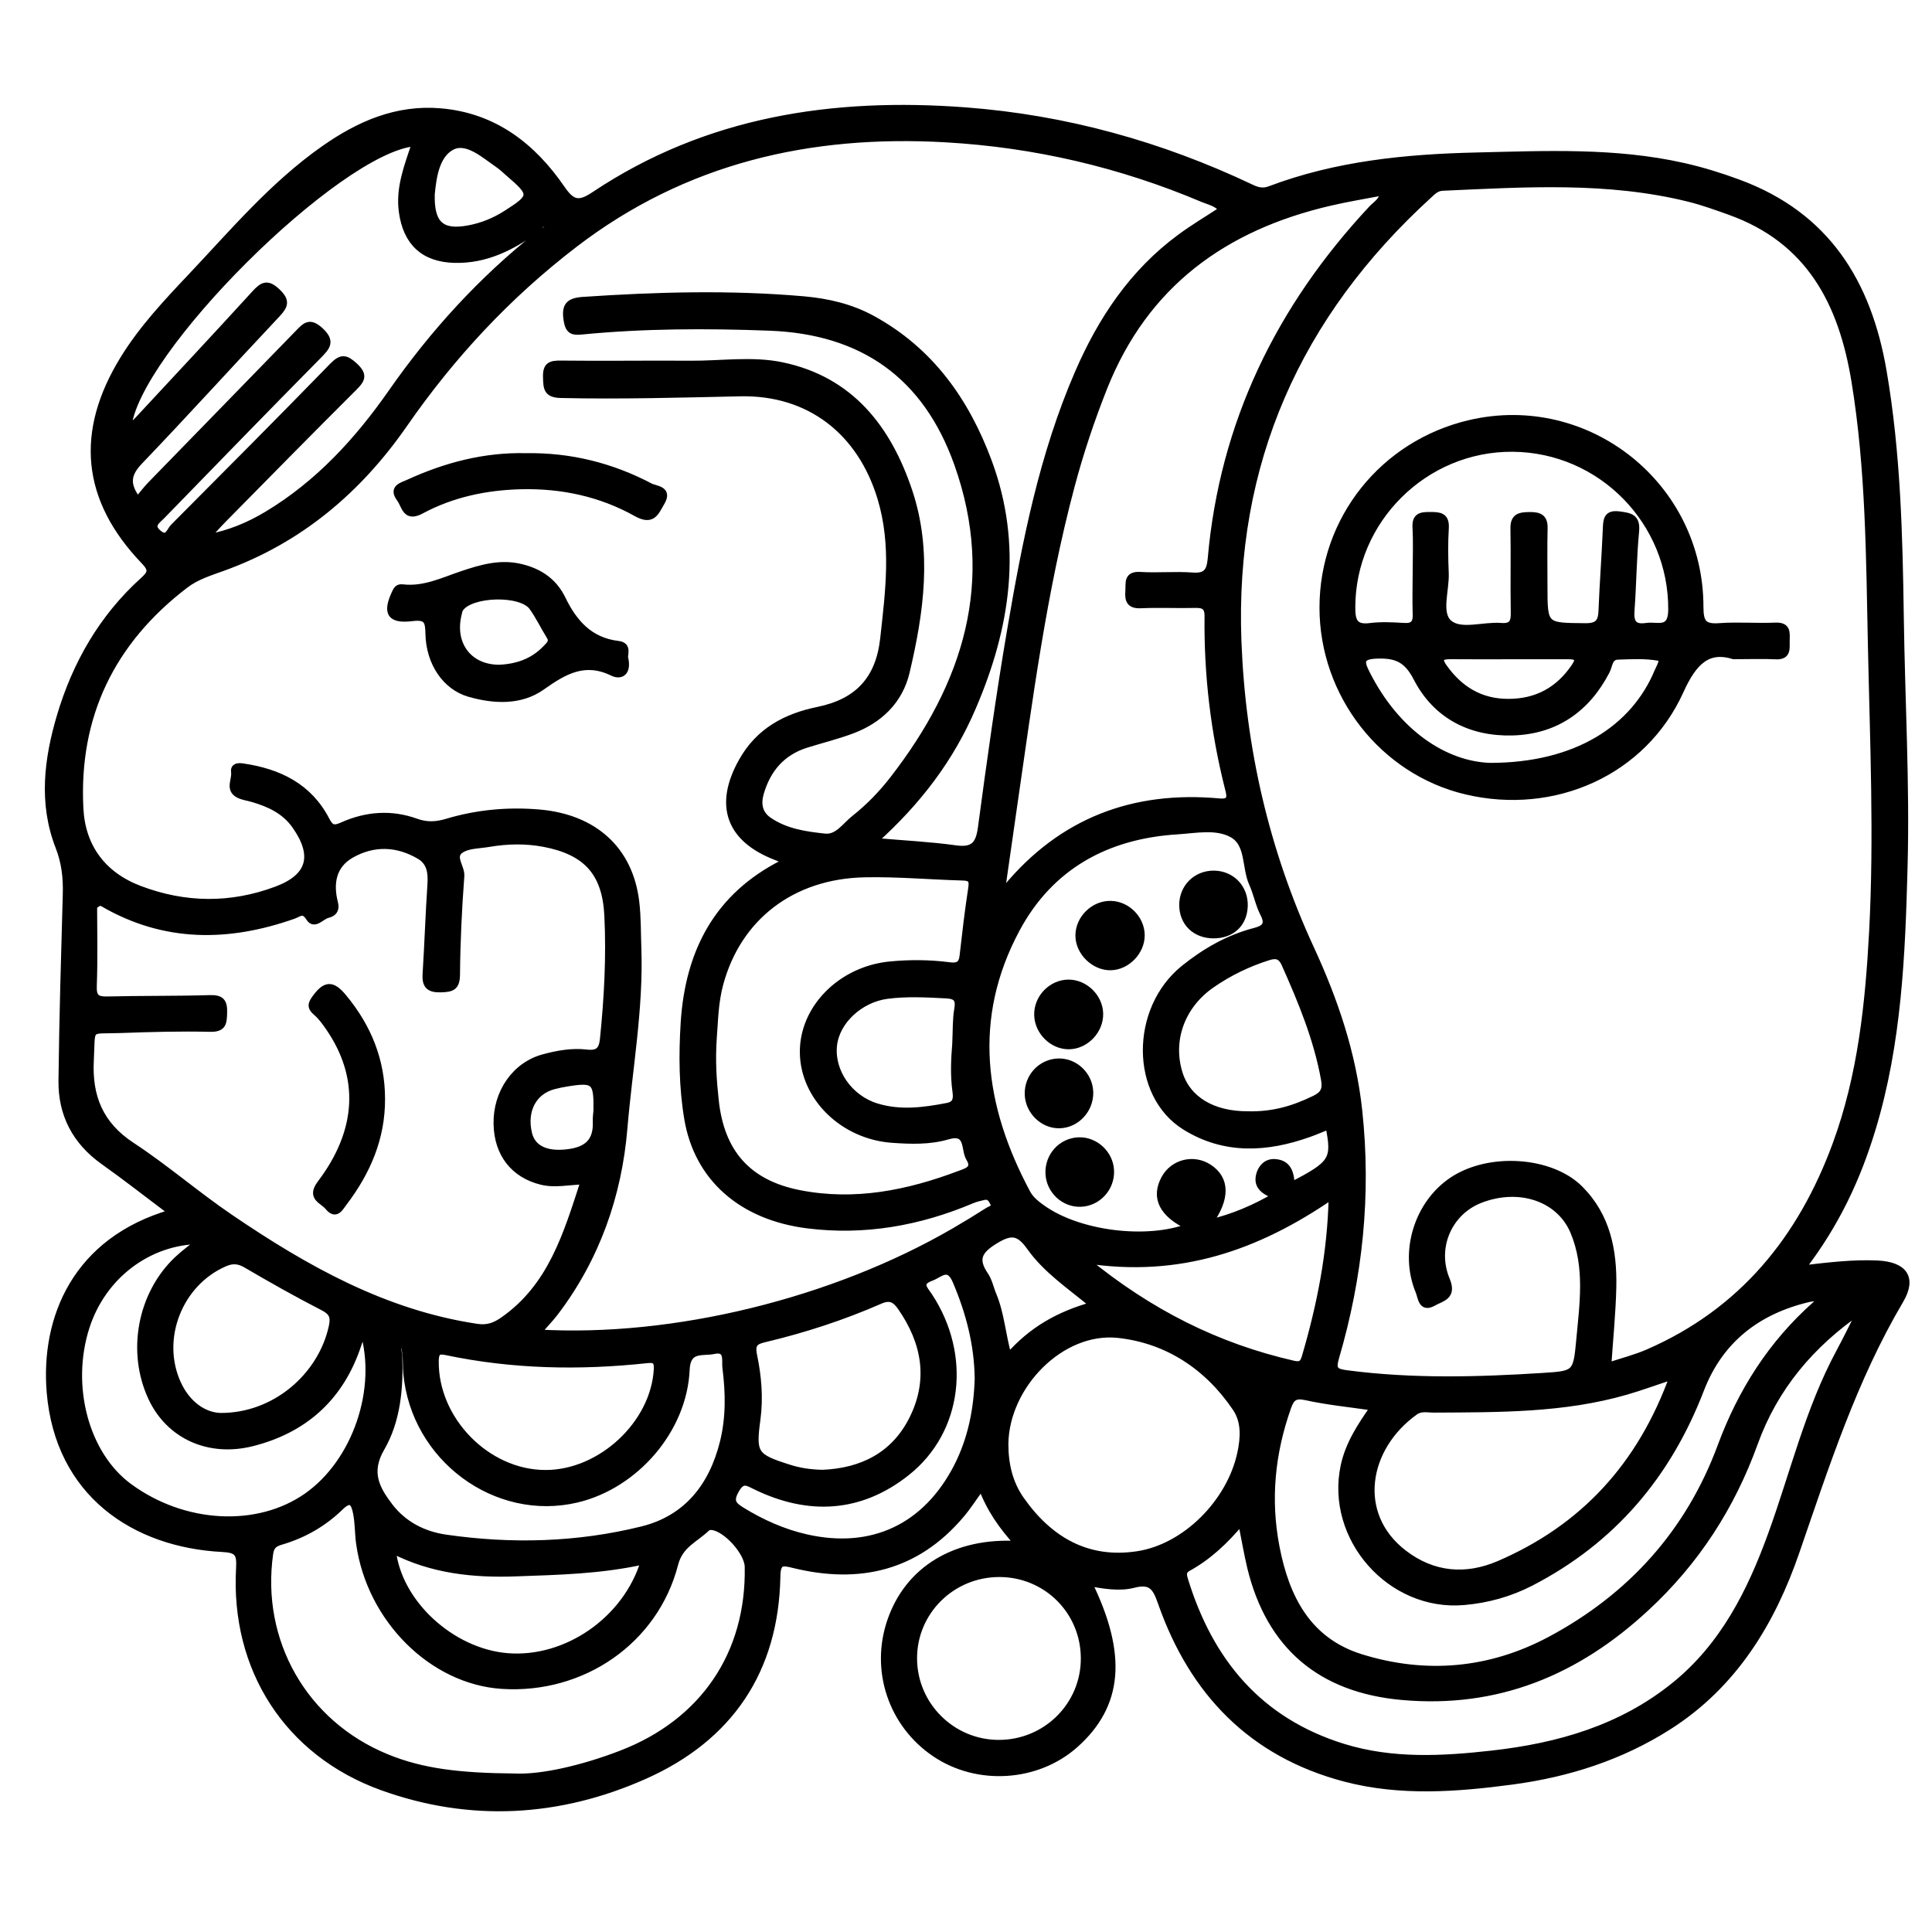 <?xml version="1.0" encoding="utf-8"?>
<!-- Generator: Adobe Illustrator 23.0.0, SVG Export Plug-In . SVG Version: 6.00 Build 0)  -->
<svg version="1.0" xmlns="http://www.w3.org/2000/svg" xmlns:xlink="http://www.w3.org/1999/xlink" x="0px" y="0px"
	 viewBox="0 0 3000 3000" style="enable-background:new 0 0 3000 3000;" xml:space="preserve">
<style type="text/css">
	.st0{stroke:#000000;stroke-width:10;stroke-miterlimit:10;}
</style>
<g id="Layer_1">
</g>
<g id="Layer_2">
	<g>
		<path class="st0" d="M266.8,1882.9c-37.9-28.4-71.3-54.7-106-79.3c-43.6-31-65.7-73.2-65-125.8c1.1-96.6,4-193.2,6.7-289.8
			c0.7-25.2-1.9-48.7-11.4-73.1c-26.2-67.1-17.8-135.4,2-202.4c24.2-81.7,65.5-153.7,129.2-211.3c12.3-11.1,14.1-16.7,1.5-29.8
			c-92.2-96-102.2-200.6-32.1-314.3c29-47.1,66.6-87.1,104.2-126.9c65.6-69.4,127.5-143,206.5-198.6
			c54.5-38.4,113.4-64.3,181.7-58.4c83.3,7.1,143.2,53.8,188.5,119.9c16.5,24.1,27.4,24.7,50.7,9.1
			c175-116.7,370.7-145.9,575.7-130.5c155.3,11.7,303.1,52.8,443.8,119.5c9.4,4.5,18,7,29,2.8c103.1-39,211.3-49.7,320.2-52.2
			c107.6-2.5,215.7-7.8,322.1,16.2c29,6.5,57.3,15.3,85.2,25.6c136.8,50.4,201.6,154.6,225.3,293.2
			c21.6,126.2,24.8,253.3,26.6,380.5c1.8,129.2,9.3,258.2,5.9,387.5c-3.6,137.6-9.2,274.9-49.6,408.1
			c-11.6,38.3-25.7,75.5-43.5,111.4c-17.7,35.7-38.4,69.6-65.9,105.7c42.3-4.9,79.4-9.4,116.8-7.7c41.8,1.9,56.6,21.9,35.8,57.1
			c-72.4,122.5-115.4,256.6-161.4,390c-37.8,109.8-96.7,207-198.3,271.7c-74.2,47.2-155.9,73.3-242.3,84.9
			c-86.9,11.6-174.3,18.2-260.3-4.4c-144.7-38.1-236.5-133.7-285.2-272.3c-8.3-23.7-14.8-35.9-42.8-28.7c-22.2,5.8-46,1.4-69.6-2.6
			c54.7,111.8,47.8,189.8-21.3,251.3c-59.1,52.5-151.5,58.4-217.5,13.9c-67.5-45.5-95.7-129.4-69.3-206.2
			c27.3-79.7,100.4-125,198.3-119.1c-25.2-27.5-44.3-54.8-56.9-88.9c-12.3,16.9-21.2,30.9-31.9,43.5
			c-69.5,81.9-158,102.2-259.3,77.5c-17.5-4.3-25.7-6.2-26.1,17.6c-2.6,146.9-73.9,251.4-206.3,310.2
			c-132.1,58.7-270,66.7-406.9,17.4c-147.3-53-231-184.2-222-340.6c1.3-23-3.1-28.5-26.8-29.7c-135.9-7.1-254.1-85.5-267.3-243.1
			C68,2046.8,117.4,1925.8,266.8,1882.9z M2497,2121c21.9-7.3,42.6-12.5,61.9-20.9c146.1-63.5,237.9-176.7,291.7-323.2
			c39.2-106.6,50.8-218.2,56.8-330.7c7.8-147.8,1.2-295.5-1.9-443.1c-2.9-137.4-3.2-274.8-25.6-411.3
			c-20-121.8-70.2-218.6-193.6-262.9c-20.9-7.5-41.9-15.1-63.5-20.5c-126.4-31.4-254.6-22.9-382.7-17.2c-9.4,0.4-15,6.1-21.1,11.8
			c-204,186-306.9,416.3-296.3,693c6.3,165.5,42.9,325.3,112.7,476.5c37.2,80.5,65.4,163.3,74.9,252.3c14,130.3,0.8,257.7-35.9,383
			c-5.7,19.5-1,22.6,17.7,25c101,13.2,202.1,10.5,303.3,4.1c50.3-3.2,52.4-3.5,57-54.2c5.2-57,14.3-115-9.2-170.5
			c-21.9-51.8-84.2-72.6-144.7-49.1c-48.2,18.7-73.3,73.6-52.1,124.3c10.9,26.2-7.8,28.2-20.4,35.4c-18.9,10.8-19.1-8.3-23-17.6
			c-25.4-61-2.2-136.4,52.4-172.7c57.2-38,152.6-31.5,197.6,13.1c42.8,42.6,53,96.4,51.8,153.3
			C2503.9,2038.8,2499.8,2078.4,2497,2121z M1357.6,1306.1c47,4.1,86.9,6,126.2,11.5c27.4,3.8,36.2-5.9,39.7-32.3
			c13.8-103,28.1-205.9,45.6-308.3c23.1-135.5,49.6-270.4,104.7-397.6c36-83.2,85-156.7,159.1-211.2c20.6-15.2,42.8-28.3,65-42.9
			c-8.8-10.1-20.1-12.1-29.9-16.2c-127.8-54.1-261.1-85.2-399.5-93.1c-210.8-12-405.6,32.4-576.5,163.5
			c-103.3,79.2-190.4,172.8-264.3,279.4c-71.2,102.6-162.9,180-281.6,222.7c-20.1,7.3-40.8,13.6-57.9,26.6
			c-114.6,87.4-171.1,203.2-163.7,347.3c3,59.5,35.1,103.1,92.1,124.8c70.5,26.8,141.7,27.6,212.5,1.2
			c52.9-19.7,61.9-52.9,29.2-99.4c-16.6-23.5-40.7-34.3-67-41.9c-7.1-2-14.7-2.9-21.1-6.3c-15.8-8.5-4.7-23.1-6.4-34.8
			c-1.3-9.1,5.6-9.8,13-8.7c56,8.1,103.1,30.7,130.2,83.3c6.9,13.3,12.4,13.5,25.1,7.8c36.9-16.5,75.7-19.3,113.9-5.5
			c16.9,6.1,31.6,5.2,48.2,0.2c46.7-14,94.7-18.4,143.4-14.2c85.4,7.5,140.3,57.5,150,138.1c2.9,23.9,2.4,48.2,3.3,72.3
			c3.3,94.1-13.9,186.8-21.7,280c-8.6,103.2-42.7,201-106.8,285.4c-8,10.5-17.3,20-27.5,31.6c210.9,12.4,459.3-48.6,647.2-157.8
			c17.7-10.3,35.1-20.9,52.3-31.9c3.9-2.5,11.9-3.7,8-11.7c-2.9-5.9-6.3-11.6-14.8-9.6c-6.1,1.4-11.9,2.7-18,5.2
			c-81.9,34.7-167.2,50-255.9,38.8c-102.6-13-170.6-73.6-186.1-164.7c-8.4-49.7-8.8-100-5.6-150.1c7.1-109.7,52-196.3,153.6-247.5
			c0.9-0.5,1-2.6,1.6-4.3c-4.4-1.9-8.6-3.8-12.9-5.4c-72.5-28.1-90.3-80.6-52.4-148.2c26.4-47.2,68.4-69.4,118.3-79.6
			c61.4-12.6,94.6-47.4,101.6-111.2c8-73.1,17.7-145-4.3-217.9c-31.2-103.4-110.9-165.4-218-163.1c-92.9,2-185.8,4.7-278.8,2.6
			c-22.3-0.5-22-11-22.5-27.6c-0.6-18.6,7.2-20.7,23.1-20.5c66.9,0.8,133.8-0.3,200.7,0.2c47.4,0.4,95.6-7.3,141.9,2.3
			c106.8,22.2,165.1,97.6,197.8,195.3c31.2,93.3,17.8,187.6-4.1,280.5c-10.6,45.3-42.4,75.6-86.2,91.6
			c-22.6,8.3-46.1,14.1-69.1,21.3c-37.8,11.8-60.3,38.1-71.2,75.4c-4.9,16.9-2.1,32,12.4,42.1c26,18.1,57,22.6,87.3,25.8
			c19.8,2.1,31.5-17.2,45.7-28.4c22.7-17.9,42.9-38.8,60.5-61.6c113.5-146.6,164.6-306.5,99.6-489.3
			c-48.9-137.3-147.5-206.2-291.6-211.6c-97.7-3.7-195.1-3.5-292.4,6c-12.3,1.2-19.5,0-22.2-16c-3.8-22.5,1.3-30.9,25-32.5
			c114.2-7.7,228.4-10.9,342.6-0.9c37,3.3,73,11.5,106.5,29.8c90.5,49.5,145.7,127.8,180.6,221.7c48.5,130.5,28.8,257.5-24.6,381.8
			C1476.8,1177.3,1426.4,1244.3,1357.6,1306.1z M906.6,1834.1c-23.9,0.7-45,5.8-65.9,0.6c-43.2-10.7-68.4-43.2-69.3-89.3
			c-1-49.2,28.7-91.8,73-103.5c21.6-5.8,44-9.8,66.2-7.2c18.2,2.2,24.3-4.2,26-21.4c6.5-63.9,10-127.9,6.8-191.9
			c-3.3-66.4-33.1-98.9-98.9-111.4c-28.6-5.4-57.3-4.7-85.9,0.2c-14.6,2.5-31.6,2-43,9.6c-15.4,10.2,1.5,26.4,0.4,40.6
			c-3.8,50.9-6.3,101.9-6.7,152.9c-0.2,19.8-7.7,22.1-24.4,22.6c-18.4,0.6-24.9-5.3-23.7-23.5c2.9-46.3,4.4-92.7,7.5-139
			c1.2-17.9-0.7-34.3-17-44c-34.6-20.5-71.3-21.8-106-2.2c-28.8,16.2-33.7,44.5-25.8,75c2.8,11-2.4,16.2-11.3,18.3
			c-9.6,2.3-20.3,18-28.6,4.8c-8.9-14.3-15.4-6.6-24.4-3.4c-101,35.6-199.9,36.5-295.2-18.7c-3.2-1.9-6.6-3.4-14.6,4.3
			c0,38.1,1.1,80.7-0.5,123.3c-0.7,18.2,5.2,21.9,21.7,21.5c52.9-1.3,105.9-0.5,158.8-2.1c17.5-0.5,22.4,5,21.9,22
			c-0.5,15.6-0.5,25.5-21.5,25c-46.4-1.1-92.9,0.2-139.3,1.9c-51.6,1.9-43.3-7-46.2,47.2c-3,56.3,14.5,100,63.9,132.4
			c52.7,34.6,100.6,76.3,152.7,111.7c117.2,79.7,239.6,148.7,383.1,170.2c16.7,2.5,28.1-1.9,40.8-10.7
			C856,1997.7,879.8,1916.6,906.6,1834.1z M1556.2,1378.8c4.2,0.2,5.6,0.7,6,0.3c86.3-104.3,197.9-146.5,331.2-134.3
			c19.2,1.8,16.7-8.8,13.8-20.2c-22.3-87.8-32.8-177-31.8-267.5c0.2-15.8-6.7-18.4-20.1-18.1c-27.9,0.7-55.8-0.8-83.6,0.5
			c-17.1,0.8-20.4-6.8-19.3-21.4c1-12.6-3.3-26.4,18.5-25c26.8,1.7,54-1.1,80.8,0.9c21,1.6,26.8-6.5,28.6-26.1
			c18.5-210.8,106.1-390.1,249.6-543.8c6.5-7,16.5-11.8,18.2-25.8c-28.5,5.5-55.9,9.9-82.8,16.2c-164.1,38-286.8,126.5-350.8,287.2
			c-19.9,50.1-36.9,101-50.8,153.1c-43.6,163.7-65.3,331.3-89.5,498.4C1568.2,1295,1562.2,1336.8,1556.2,1378.8z M800,2758.9
			c40.3,1.8,103.3-12.2,164.4-35.7c127.8-49.1,199.6-155.1,197-290.4c-0.4-22.7-34.5-60.3-56.3-62c-2.5-0.2-5.9,0.5-7.5,2.1
			c-17.7,17.3-41.7,25.4-49.5,55.8c-30.9,119.6-143.8,196.9-268.7,188.8c-108.3-7-204.9-103.1-221.4-220.6
			c-2.2-15.6-1.7-31.6-4.7-47c-2.6-13.2-6.8-27-24.4-9.9c-26.3,25.7-57.6,43.6-93,53.9c-9.8,2.9-15,6.8-16.7,18.4
			c-19.4,136.6,53.1,263.8,180.7,316.2C655.9,2751.6,714.6,2758.2,800,2758.9z M2063.2,1748.6c-10.3,4.1-20.3,8.5-30.5,12.1
			c-65.8,23.5-131.3,27.1-192.6-11c-80.1-49.8-80.6-182.6-1.7-246.1c32.7-26.3,68.8-47.1,110-57.8c14.5-3.8,22.5-9.6,13.5-26.8
			c-7.6-14.7-10.5-31.7-17.4-46.9c-11.6-25.5-4.6-61.9-31.2-76.5c-24.8-13.7-56.7-6.8-85.2-5c-109.7,6.8-197.3,54.7-249.6,152.5
			c-74,138.3-55,275.6,16.6,409.3c5.4,10.1,14.2,17,23.4,23.5c56.3,40.4,161.8,53.7,227.5,28.8c-40.9-18.9-54.1-45-37.9-74.7
			c13.6-25.1,45.5-32.9,69.4-17.1c27,17.9,27.8,47.9,0.6,85.9c37.3-8.9,69.9-23,102.4-41.9c-16.6-6.4-29.8-14.3-25-32.7
			c2.9-11.1,11.2-20.3,24.2-19.4c21.6,1.4,24.8,18.1,25.8,35.6C2069.5,1807.2,2073.6,1800.8,2063.2,1748.6z M1927.4,2363.2
			c-25.4,30.2-51,54.2-82.2,71.4c-8.5,4.7-7.9,10.1-5.4,18.4c39,127.1,115.3,219,245.4,259.5c76.2,23.7,154.3,19.5,232.1,10.7
			c103-11.6,200.3-39.5,282.7-106.1c75.8-61.2,117.8-144.8,150.1-233.7c34.6-94.9,57.6-194.1,106-283.9c11.5-21.3,22-43.2,33-64.8
			c-76.6,52.4-133.3,119.8-164.5,206.2c-35.7,98.8-90.7,183.9-168.1,255.6c-107.6,99.9-231.3,151.6-379.8,138.2
			c-126-11.4-205.3-78.5-235.1-201.1C1936.5,2412,1932.8,2390.1,1927.4,2363.2z M198.8,666.3c5.8-5.5,10.7-9.5,15-14.1
			c60.7-65.3,121.6-130.4,181.7-196.3c12.1-13.2,19.6-17.7,35-3c15.2,14.4,12,22.1-0.4,35.3c-71.3,75.7-141.1,152.9-213.1,228
			c-18.6,19.4-21.8,35.5-3.2,60c7.4-8.8,13.6-17,20.6-24.2c76.4-78.6,153.1-157,229.4-235.7c10.7-11,17.4-17.7,33.2-3.4
			c18.7,17,11.1,25.6-2.3,39.2C413.1,634.7,332.3,718,251.3,801.3c-7.3,7.5-19.4,14.6-5.1,26.6c14.1,11.9,17.2-3.8,23.1-9.7
			c82.6-83,165.3-165.9,246.9-249.8c13.9-14.3,20.7-13,34.7-0.1c16.1,14.9,10.1,22.3-2.1,34.5c-67.8,67.6-134.9,135.8-202.1,204
			c-9,9.2-17.5,18.8-26.3,28.3c35.4-6.2,65.8-19.1,94.5-36.3c79.6-47.9,140.6-114.6,193.2-189.9c64.6-92.5,139.9-175.1,228.6-245.2
			c5.8-4.6,15.2-7.2,15.3-17.9c-10.8-2.8-14.2,7-20.3,11.4c-37.7,27.1-77.9,47.2-125.8,46c-47.9-1.2-74.8-26.5-81.5-73.9
			c-5.4-38,8.7-72,20.2-107.3C525.2,231.7,206.7,548.9,198.8,666.3z M2132.8,2185.4c-37.6-5.5-71.8-8.8-105.2-16.2
			c-17.4-3.8-22.7,1.8-27.8,16.3c-25,70.7-32.2,142.6-18,216.5c15.2,79.3,49.2,145.9,131.5,171.5c101,31.4,201,22.3,294.2-27.6
			c124.8-66.8,215-166.5,264.5-300.2c31.6-85.3,78.7-159.4,146.9-219.9c2.6-2.3,4.4-5.5,7-8.7c-3.1-0.8-4.9-1.8-6.6-1.7
			c-3.7,0.2-7.4,0.7-11,1.5c-79.4,18.8-137.5,63.7-167.2,140.8c-51.1,132.8-136.8,234.3-264,300c-32.8,16.9-67.3,26.4-103.7,29.6
			c-114.4,10.2-210.6-99-186.6-211.2C2094,2242.8,2111.9,2215,2132.8,2185.4z M1108.1,1610.3c-2.7,38.6-0.2,68.1,2.9,97.8
			c8.4,81.3,50.2,129.2,130.4,144.9c85.8,16.8,168,0.3,248.3-30c11.2-4.2,25.7-7.7,15.3-24.5c-8.4-13.6,0-44-33.5-34.1
			c-28,8.2-57.1,7.2-85.8,5.2c-76.4-5.3-137.6-65.2-138.7-134.6c-1.1-69.2,58.7-129.8,135.5-137.1c30.6-2.9,61.3-2.7,91.8,1.3
			c12.8,1.7,19.2-1.4,20.7-14.8c4-35,8-70,13.4-104.9c1.8-12,0.1-16.9-13-17.2c-51-1.4-102.1-6.1-153.1-5
			c-112.8,2.4-196.4,67.4-224.2,170.6C1110,1557.9,1110,1588.6,1108.1,1610.3z M1560.8,2241.6c-0.1,31.4,6.5,61.1,24.7,87
			c44,62.6,103,97,180.8,85.1c75.2-11.4,143.8-81.9,159.9-156.9c5.3-24.6,6.6-49.5-7.4-70.2c-43.7-64.8-106.7-106-182.7-114.1
			C1647.9,2063.2,1562.2,2151.5,1560.8,2241.6z M2597.6,2136.9c-27.3,9-49.7,17.3-72.5,23.9c-97.6,28.2-197.9,27.1-298.1,27.7
			c-9.9,0.1-20.4-2.9-29.7,3.8c-77.2,55-95.9,159-17.5,219.3c45.7,35.2,96.8,38.8,147.4,17.2
			C2458.2,2372.6,2547.5,2275.9,2597.6,2136.9z M563.7,2065.7c-4.7,13.9-7.5,22.5-10.6,31.1c-28,76.6-82.9,123.9-161,143.8
			c-67.7,17.2-129.1-11.1-156.7-69.5c-33.8-71.6-17.2-161.6,40.1-215.6c10.3-9.7,22-18.1,35.1-28.8
			c-80.9,0.9-151.2,55.2-176.5,133.7c-29.6,91.9-1.1,198.3,66.3,247.9c85,62.5,199.9,68.6,276.4,14.7
			C551.7,2270.3,591.4,2157.2,563.7,2065.7z M623.5,2080.9c-9.6,8.5-4.1,17.1-3.8,24.7c1.7,50-2.6,100.2-27.6,143.3
			c-21.4,36.9-8,62.4,12.9,89.8c22.1,28.9,52.8,44.3,87.6,49.3c102.1,14.7,204.2,11.9,304.2-12.8c69.4-17.1,108.9-67,126-135.5
			c9.6-38.5,8.9-77.5,3.9-116.3c-1.3-9.8,4.4-30.8-18.2-25.9c-17.3,3.8-41.1-4.9-42.6,29.3c-4,93.1-78.8,179.5-169.7,201.3
			c-126.2,30.2-253.3-64.2-265-196.3C629.7,2115.2,632.5,2097.6,623.5,2080.9z M1277.5,2287.3c59.1-2.5,110.5-26.1,139.4-84.2
			c30.1-60.5,19.6-118.7-18.1-173.1c-8.2-11.8-16.2-17.3-32.1-10.3c-57.7,25.3-117.5,44.8-178.8,59.4c-14.3,3.4-21.2,6.7-17.3,25.4
			c6.8,32.5,9.7,65.9,5.2,99.5c-7.3,53.5-3.9,58.3,48.9,75C1240.6,2284.1,1256.9,2286.9,1277.5,2287.3z M1552.3,2443.8
			c-73.9-0.3-133.6,58.7-133.3,131.7c0.3,72.1,59.1,130.9,131.3,131.2c73.7,0.4,133.4-58.8,133-132
			C1683,2502,1625,2444.1,1552.3,2443.8z M846.9,2287.6c86.3,0.2,168.8-77.1,173.3-161.4c0.7-13.3-3.5-15.8-15.5-14.5
			c-104.8,11.3-209.1,9.3-312.6-12.6c-12.4-2.6-15.6,1.5-15.8,14C675,2204.3,755.9,2287.5,846.9,2287.6z M2068.2,1857.1
			c-116.4,80-237.7,122.1-382.7,99.5c99.9,81.9,204.8,134.3,322.6,161.2c10.4,2.4,15,0.4,18.1-10
			C2049.8,2027.5,2066.3,1946.2,2068.2,1857.1z M341.6,2199c84.5,0.9,157-61.6,173.9-138.9c3.4-15.5,0.4-22.7-14-30.1
			c-40.3-20.7-79.8-43-118.9-65.9c-11.7-6.9-21.2-7.8-33.5-2.5c-70.5,30.4-104.8,117-73,186.7C290.9,2180.6,316.4,2197.9,341.6,2199
			z M1937.1,1730.6c40.6,1.1,73-9.2,104.3-24.5c13.6-6.6,17.8-14,14.8-30.3c-11.4-62.8-35.4-120.8-61.2-178.6
			c-6.3-14.1-14.3-14.6-26.2-10.8c-31.2,9.9-60.4,24.1-87.2,42.7c-46.3,32-65.9,85.2-50.6,136.3
			C1843.5,1707.4,1883.2,1730.6,1937.1,1730.6z M1000,2424.1c-67.7,15.1-133.4,16.3-198.9,18.7c-65.7,2.4-130.3-4.2-191.4-35.6
			c9,82.3,91.8,157.6,177.9,164.8C878.6,2579.6,972.2,2516,1000,2424.1z M1518.5,2140.9c-0.6-53.1-13.6-102.8-34.2-151.3
			c-11.5-27.2-24.3-10.8-38.3-5.6c-21.4,7.8-10.2,17.7-3.1,28.4c60.6,91.9,47.3,209-34.7,274.1c-72.4,57.5-152.7,61.7-235.2,21.5
			c-12.8-6.2-20.1-11.9-30.2,5.7c-9.9,17.3-4.4,23.3,9.4,31.8c31.1,19.1,64.1,33.8,99.6,41.9c102.4,23.3,185.9-16.2,234.2-109.8
			C1508.1,2234.4,1517,2188.4,1518.5,2140.9z M1483.6,1621.5c1.1-22.7,0.4-38.7,3.1-54.1c2.8-15.8-1.3-21.3-17.6-22.1
			c-30.6-1.6-61-3.3-91.5,0.7c-41.9,5.5-78.9,39.4-82.9,77.5c-4.3,40.5,24.3,81.8,66.3,94.7c36.6,11.3,73.3,6.5,110-0.6
			c13.7-2.6,14.5-11.5,13-22.6C1480.2,1668.2,1482,1641.4,1483.6,1621.5z M1697.2,2026.4c-37.1-30.5-73.2-54.8-97.9-89.7
			c-17.2-24.2-29.4-25.4-54.5-9.9c-25.3,15.6-31.7,28.7-14.9,53.4c6.1,9,8.2,20.6,12.5,30.8c12.3,29.4,14,61.6,23.6,95.1
			C1601.9,2065.1,1644,2041.2,1697.2,2026.4z M670.1,301.4c-1.3,47.1,15.7,61.1,56.7,53.7c21.2-3.8,40.7-11.7,58.8-23.2
			c42.3-26.9,42.5-30,3.9-63.1c-4.9-4.2-9.5-8.8-14.8-12.5c-22.7-15.5-49.7-40.8-73.5-28.1C676.5,241.5,672.5,277.6,670.1,301.4z
			 M926.5,1724.7c0.8-45.6-3.4-49.3-44.2-42.9c-7.3,1.1-14.6,2.6-21.7,4.4c-32.2,8.1-48.1,38.2-39.4,74.1
			c5.8,24,28.4,33.2,60.4,29.2c29.5-3.6,45-16.7,43.9-47.3C925.2,1734.9,926.3,1727.5,926.5,1724.7z"/>
		<path class="st0" d="M2692,1018.6c-39.5-12.2-61.6,7.8-82.6,54.3c-57.4,126.8-196.4,188-332.7,155.8
			c-129.4-30.6-222.8-150.1-222.8-285.2c0-137.3,93.7-254.8,228.3-286.3c182.7-42.7,358,96.2,357.9,285.3c0,25.3,6,31.9,30.2,30.1
			c28.6-2.1,57.6,0.5,86.4-0.8c19.6-0.9,17.5,11,17.3,23.2c-0.1,12,2.5,24.9-17,23.8C2738.5,1017.8,2719.9,1018.6,2692,1018.6z
			 M2198.6,888.8c0-23.2,1-46.5-0.3-69.7c-1-17.8,8.2-19.2,22.2-19.1c14.5,0,25.4,0.5,24.2,20.1c-1.4,23.2-1.1,46.5-0.1,69.7
			c1.1,26.6-12.1,62.2,5.3,77.5c18.2,16,53.3,2.8,80.9,5c16.4,1.3,20.4-5.5,20.1-20.7c-0.8-43.7,0.3-87.4-0.5-131
			c-0.4-19.2,10.4-20.3,25-20.5c14.3-0.1,23.1,2.9,22.7,19.8c-0.7,29.7-0.2,59.5-0.2,89.2c0,64.1,0,63,63.9,63.6
			c20.7,0.2,24.8-8,25.4-25.6c1.6-41.8,4.9-83.5,6.6-125.2c0.6-14.4,0.7-25.5,20.6-22.8c16.2,2.2,27.9,3.6,25.8,25.7
			c-3.9,40.7-4.1,81.6-7.1,122.4c-1.4,18.4,2.5,28.2,23.4,25.1c17-2.6,38.7,9.2,38.9-25.4c1-136.2-108.9-249.2-246.3-250.4
			c-136.7-1.2-249.8,111.1-249.6,247c0,19.8,3.3,32.1,27.6,29c17.4-2.2,35.3-1.3,52.9-0.2c15.2,1,19.2-5.3,18.6-19.4
			C2197.9,931.6,2198.5,910.2,2198.6,888.8z M2313.7,1189.6c133.9,0,223.6-58.4,260.5-147.4c2.9-6.9,11.1-19.3,1.5-21.1
			c-20.6-3.8-42.4-2.5-63.6-1.8c-13.3,0.4-12.9,14.1-17.3,22.6c-30.8,59.5-79.8,93.3-146.2,95.1c-64.9,1.8-118.8-25.7-148.9-84.1
			c-15-29.2-31.7-36.3-61.7-35.2c-26.3,0.9-24.9,10-15.9,27.8C2168.9,1138.3,2243.7,1187.2,2313.7,1189.6z M2344.4,1018.7
			c-30.6,0-61.1,0.2-91.7-0.1c-13.3-0.1-21,2.5-10.9,16.9c24.5,34.7,56.9,54.8,100.4,54.7c44.2,0,78.2-18.7,102.8-55.2
			c8.1-12,4.5-16.4-9-16.3C2405.5,1018.8,2375,1018.7,2344.4,1018.7z"/>
		<path class="st0" d="M970.7,1022.8c4.5,21.6-6.7,28-19.5,21.8c-43.3-21.1-74.8-2.7-109.8,22.1c-33.1,23.4-74.3,21.5-113.1,10.3
			c-36.4-10.6-61.8-47.6-62.7-93c-0.4-19.5-2.4-27.3-25.5-24.5c-34.9,4.3-41.4-8.1-26.3-39.8c3-6.4,5.7-8,12-7.3
			c32.8,3.7,61.6-10.6,91.4-20.6c30-10.1,59.9-19,92.4-10.9c28.9,7.1,50.8,22.3,63.8,49.1c17.9,37,42.6,65,86.3,70.2
			C977.5,1002.2,968.3,1017.5,970.7,1022.8z M775.6,1037.2c27.8-1.3,52.5-9.9,72.1-30.6c5-5.3,11.3-9.8,5.7-18.8
			c-9.3-14.9-16.8-30.9-27-45.1c-17.4-24-95.8-21.7-111.9,2.7c-1.4,2.2-1.8,5.1-2.5,7.8C700.2,1000.4,728.3,1037.5,775.6,1037.2z"/>
		<path class="st0" d="M817,708.7c68.2-1.1,132.4,14.9,192.5,46.5c8.5,4.5,30.1,4.1,17.7,24.9c-8.8,14.8-13.6,31.2-39,17
			c-55.1-30.9-115.7-43.9-179.1-42.4c-54.4,1.3-107.1,12.4-155.1,38.2c-24.6,13.2-25.1-7.7-33.2-18.5c-12.6-16.9,3.2-20.2,13.3-24.8
			C692.2,723,752.7,707.1,817,708.7z"/>
		<path class="st0" d="M592.9,1705.9c0.4,61-22.4,113.7-58.6,161.4c-6.4,8.4-12.6,21.8-24.9,6.8c-8.4-10.2-28.7-14.3-11.8-36.6
			c62.1-82,65.6-165.5,13-241.9c-5.8-8.4-11.9-16.9-19.5-23.4c-10.7-9.1-7.5-14.6-0.1-24.5c15.6-20.7,26.3-18.6,42.2,0.5
			C571.8,1594.5,592.8,1646.8,592.9,1705.9z"/>
		<path class="st0" d="M1772.5,1452.6c-0.1,25.3-22.4,48.3-47.4,49c-25.9,0.7-50.1-22.8-50.2-48.7c-0.1-26.7,23.6-49.8,50.2-49
			C1750.7,1404.5,1772.6,1427,1772.5,1452.6z"/>
		<path class="st0" d="M1675.3,1771c25.7-0.7,48.3,20.4,49.6,46.3c1.4,27.3-20,50.8-47.1,51.6c-25.8,0.8-48.1-20.2-49.4-46.3
			C1627.1,1794.9,1648.1,1771.8,1675.3,1771z"/>
		<path class="st0" d="M1708,1573.7c0.7,26.7-22.2,50.6-48.6,50.6c-25.3,0-47.6-22-48.5-47.8c-0.9-26.9,21.6-50.3,48.4-50.4
			C1684.9,1526.2,1707.3,1548.1,1708,1573.7z"/>
		<path class="st0" d="M1883.7,1452.1c-28-0.4-47.3-19.2-47.6-46.3c-0.3-27.8,21.1-49.2,49-48.9c27.8,0.3,48.5,22.2,47.4,50.3
			C1931.5,1434.8,1912.3,1452.4,1883.7,1452.1z"/>
		<path class="st0" d="M1644.9,1747c-25.4,0.4-47.8-21.4-48.7-47.4c-1-27.6,20.5-50.6,47.7-51c25.8-0.4,47.9,21,48.7,47.1
			C1693.4,1723.1,1671.6,1746.6,1644.9,1747z"/>
	</g>
</g>
</svg>
